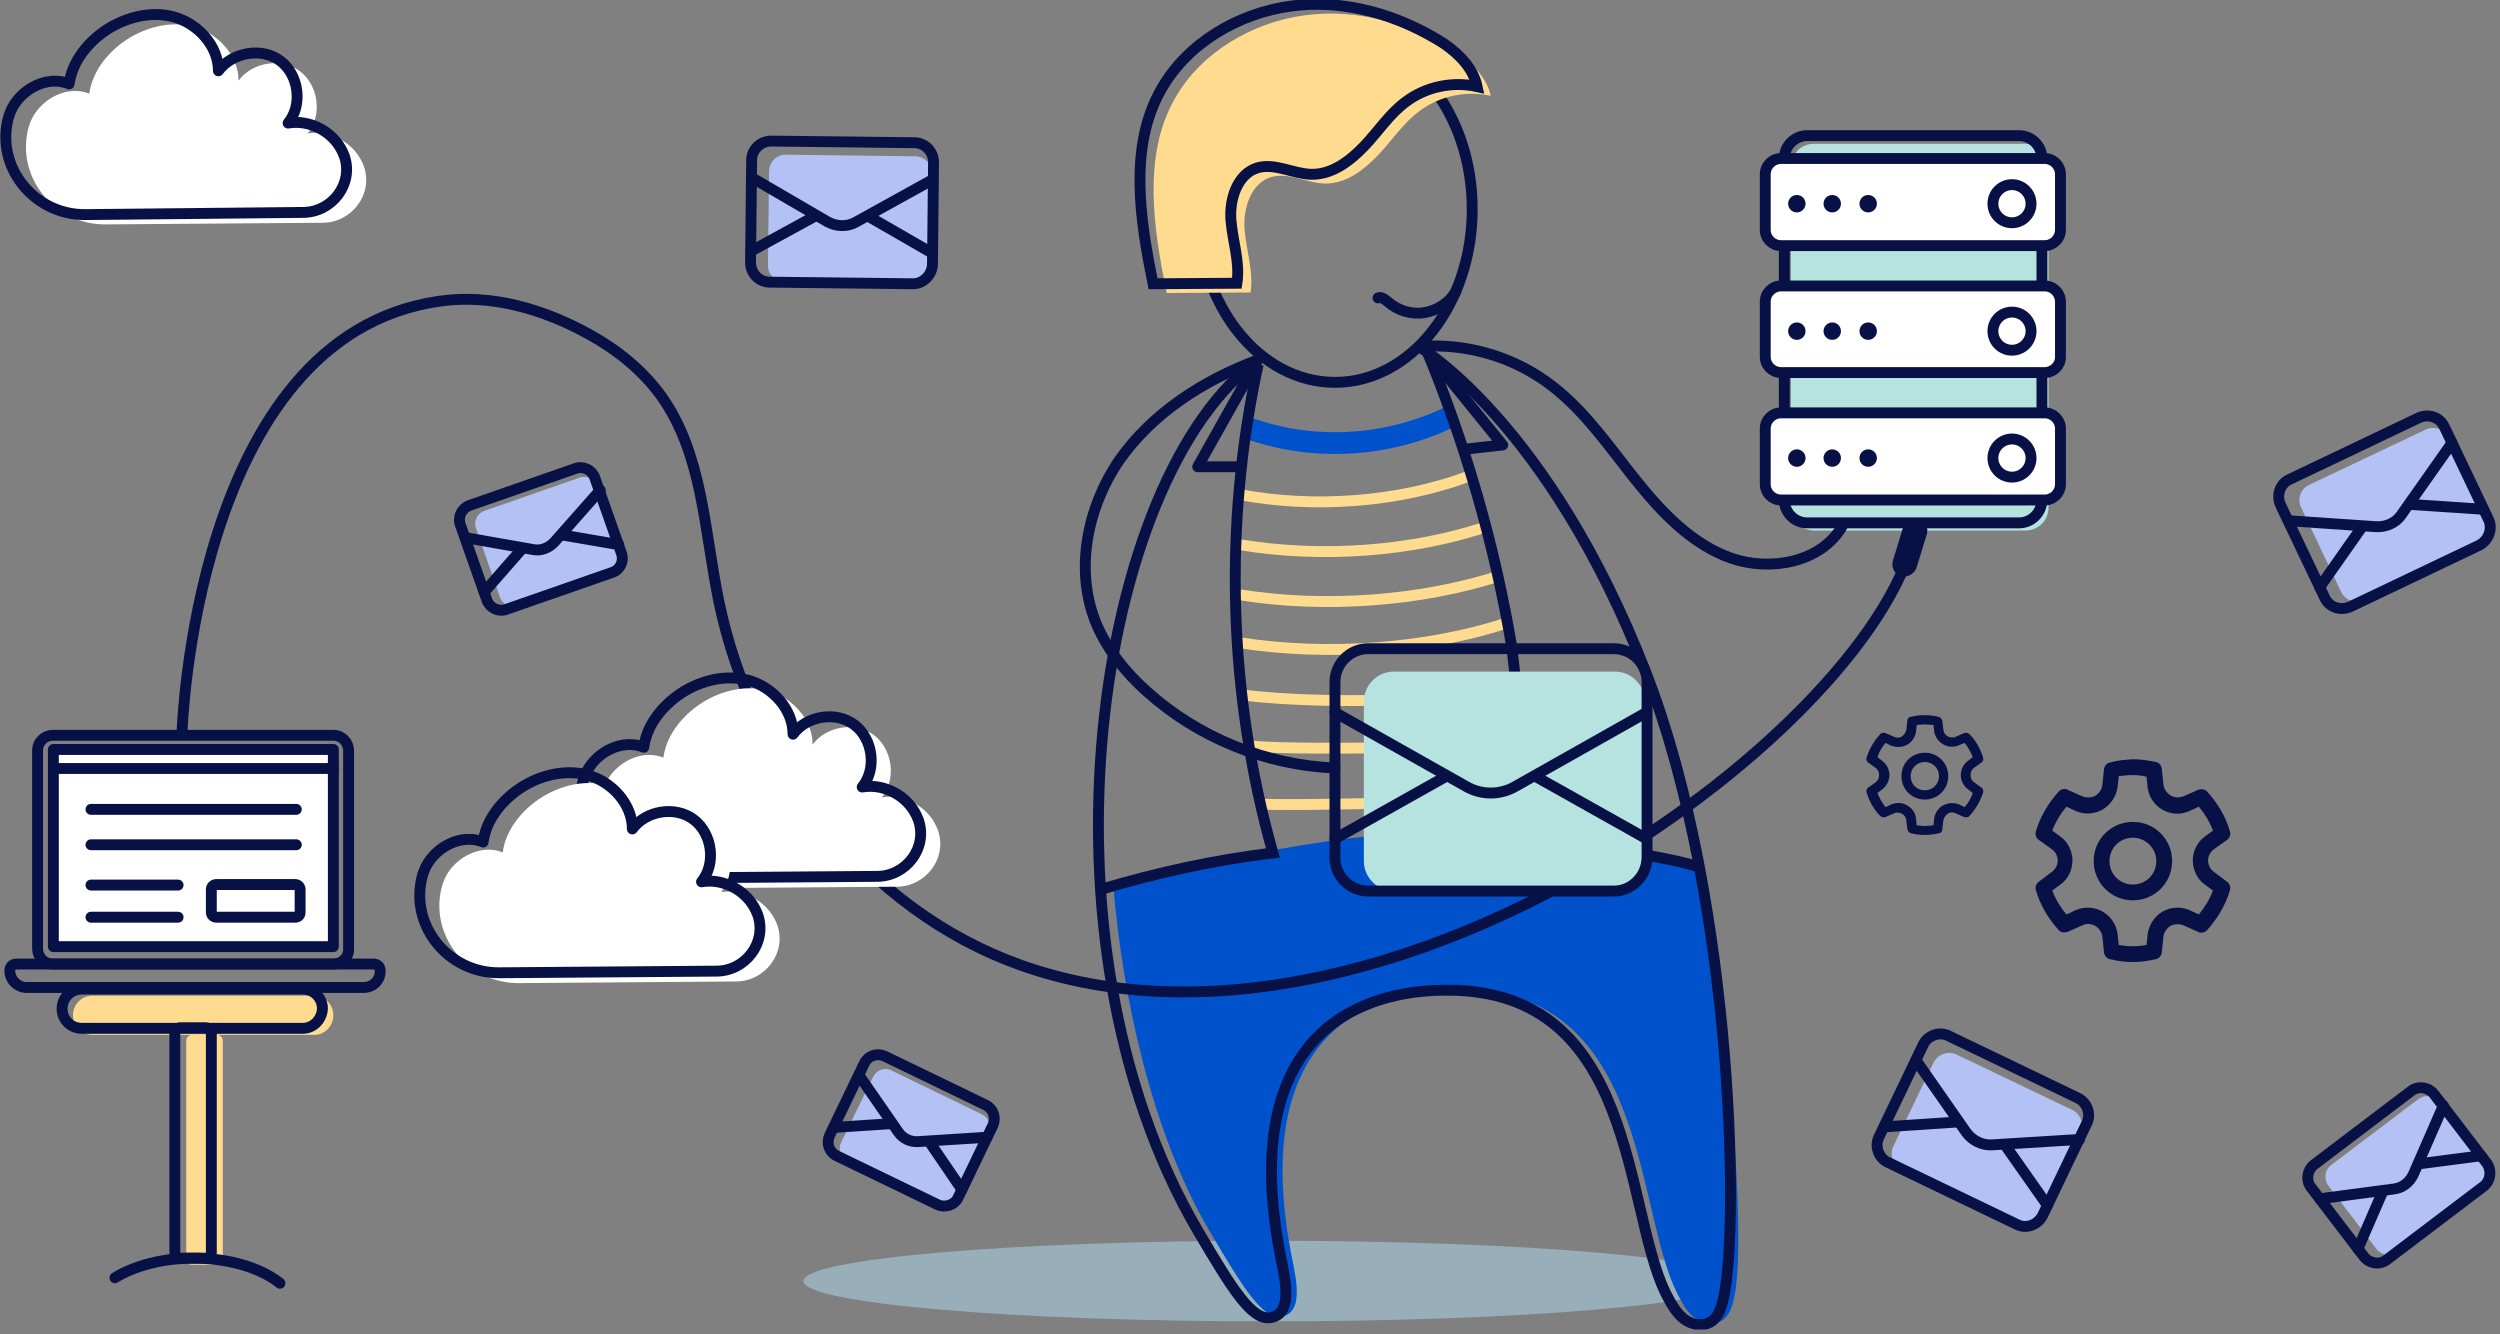 <svg width="459" height="245" viewBox="0 0 459 245" fill="none" xmlns="http://www.w3.org/2000/svg">
<rect x="0" y="0" width="459" height="245" fill="#808080" stroke="none"/>
<g clip-path="url(#clip0)">
<path d="M57.7 190H17C15 190 13.4 188.4 13.4 186.4C13.4 184.4 15 182.8 17 182.8H57.6C59.6 182.8 61.2 184.4 61.2 186.4C61.2 188.4 59.6 190 57.7 190Z" fill="#FEDB8F"/>
<path d="M39.9 232.2H35.2C34.7 232.2 34.2 231.8 34.2 231.2V191C34.2 190.5 34.7 190 35.2 190H39.9C40.4 190 40.9 190.5 40.9 191V231.3C40.9 231.8 40.5 232.2 39.9 232.2Z" fill="#FEDB8F"/>
<path opacity="0.5" d="M232.8 242.6C279.91 242.6 318.1 239.287 318.1 235.2C318.1 231.113 279.91 227.8 232.8 227.8C185.69 227.8 147.5 231.113 147.5 235.2C147.5 239.287 185.69 242.6 232.8 242.6Z" fill="#B1DEF5"/>
<path d="M228.9 78.5C241.1 83 255.1 82.1 266.7 76.3" stroke="#0052CC" stroke-width="4" stroke-miterlimit="10"/>
<path d="M227.6 90.8C241.3 93.4 256.8 92.2 269.5 87.5" stroke="#FEDB8F" stroke-width="2" stroke-miterlimit="10"/>
<path d="M227.6 100C242.5 102.5 259.4 101.3 273.2 96.6" stroke="#FEDB8F" stroke-width="2" stroke-miterlimit="10"/>
<path d="M227.6 109.2C243.2 111.7 260.9 110.4 275.4 105.7" stroke="#FEDB8F" stroke-width="2" stroke-miterlimit="10"/>
<path d="M227.6 118C243.6 120.5 261.8 119.2 276.6 114.4" stroke="#FEDB8F" stroke-width="2" stroke-miterlimit="10"/>
<path d="M227.6 127.5C233.1 128.4 256.3 130 278.5 126.3" stroke="#FEDB8F" stroke-width="2" stroke-miterlimit="10"/>
<path d="M229.3 136.9C234.8 137.8 273.2 137.4 279.5 135.8" stroke="#FEDB8F" stroke-width="2" stroke-miterlimit="10"/>
<path d="M231.3 147.6C235.7 148.1 276.1 146.9 280.6 146.9" stroke="#FEDB8F" stroke-width="2" stroke-miterlimit="10"/>
<path d="M312.1 159.3C318.4 194.1 320.7 231.6 318.1 239.4C317.8 240.5 317.3 241.5 316.5 242.2C315 243.4 312.7 243 311.1 241.9C309.5 240.8 308.7 238.9 307.8 237.2C300.1 221.4 302.5 181.6 267.8 181.6C261.1 181.6 226.9 182.2 237.5 232.4C238.5 237.3 238.5 241.1 235.4 241.7C231.9 242.4 228.3 236.6 222 225.9C211.7 208.4 206.1 183.5 204.4 162.5C204.4 162.5 235 154.5 256.2 153.1C290.2 151.2 312.1 159.3 312.1 159.3Z" fill="#0052CC"/>
<path d="M371.9 97.4H333C330.7 97.4 328.8 95.5 328.8 93.2V30.6C328.8 28.3 330.7 26.4 333 26.4H371.9C374.2 26.4 376.1 28.3 376.1 30.6V93.2C376.1 95.6 374.2 97.4 371.9 97.4Z" fill="#B6E2DF"/>
<path d="M370.7 96H331.8C329.5 96 327.6 94.1 327.6 91.8V29.1C327.6 26.8 329.5 24.9 331.8 24.9H370.7C373 24.9 374.9 26.8 374.9 29.1V91.7C374.9 94.1 373 96 370.7 96Z" stroke="#071146" stroke-width="2" stroke-miterlimit="10" stroke-linecap="round" stroke-linejoin="round"/>
<path d="M375.4 45.1H327C325.4 45.1 324.1 43.8 324.1 42.2V32C324.1 30.4 325.4 29.1 327 29.1H375.4C377 29.1 378.3 30.4 378.3 32V42.2C378.3 43.8 377 45.1 375.4 45.1Z" fill="white" stroke="#071146" stroke-width="2" stroke-miterlimit="10" stroke-linecap="round" stroke-linejoin="round"/>
<path d="M343 39C343.884 39 344.6 38.284 344.6 37.4C344.6 36.516 343.884 35.8 343 35.8C342.116 35.8 341.4 36.516 341.4 37.4C341.4 38.284 342.116 39 343 39Z" fill="#071146"/>
<path d="M369.4 40.9C371.333 40.9 372.9 39.333 372.9 37.4C372.9 35.467 371.333 33.9 369.4 33.9C367.467 33.9 365.9 35.467 365.9 37.4C365.9 39.333 367.467 40.9 369.4 40.9Z" stroke="#071146" stroke-width="2" stroke-miterlimit="10" stroke-linecap="round" stroke-linejoin="round"/>
<path d="M336.4 39C337.284 39 338 38.284 338 37.4C338 36.516 337.284 35.8 336.4 35.8C335.516 35.8 334.8 36.516 334.8 37.4C334.8 38.284 335.516 39 336.4 39Z" fill="#071146"/>
<path d="M329.9 39C330.784 39 331.5 38.284 331.5 37.4C331.5 36.516 330.784 35.8 329.9 35.8C329.016 35.8 328.3 36.516 328.3 37.4C328.3 38.284 329.016 39 329.9 39Z" fill="#071146"/>
<path d="M375.4 68.4H327C325.4 68.4 324.1 67.1 324.1 65.5V55.4C324.1 53.8 325.4 52.5 327 52.5H375.4C377 52.5 378.3 53.8 378.3 55.4V65.6C378.3 67.1 377 68.4 375.4 68.4Z" fill="white" stroke="#071146" stroke-width="2" stroke-miterlimit="10" stroke-linecap="round" stroke-linejoin="round"/>
<path d="M343 62.4C343.884 62.4 344.6 61.684 344.6 60.8C344.6 59.916 343.884 59.2 343 59.2C342.116 59.2 341.4 59.916 341.4 60.8C341.4 61.684 342.116 62.4 343 62.4Z" fill="#071146"/>
<path d="M369.4 64.3C371.333 64.3 372.9 62.733 372.9 60.8C372.9 58.867 371.333 57.3 369.4 57.3C367.467 57.3 365.9 58.867 365.9 60.8C365.9 62.733 367.467 64.3 369.4 64.3Z" stroke="#071146" stroke-width="2" stroke-miterlimit="10" stroke-linecap="round" stroke-linejoin="round"/>
<path d="M336.4 62.4C337.284 62.4 338 61.684 338 60.8C338 59.916 337.284 59.2 336.4 59.2C335.516 59.2 334.8 59.916 334.8 60.8C334.8 61.684 335.516 62.4 336.4 62.4Z" fill="#071146"/>
<path d="M329.9 62.4C330.784 62.4 331.5 61.684 331.5 60.8C331.5 59.916 330.784 59.2 329.9 59.2C329.016 59.2 328.3 59.916 328.3 60.8C328.3 61.684 329.016 62.4 329.9 62.4Z" fill="#071146"/>
<path d="M375.4 91.8H327C325.4 91.8 324.1 90.5 324.1 88.9V78.7C324.1 77.1 325.4 75.8 327 75.8H375.4C377 75.8 378.3 77.1 378.3 78.7V88.9C378.3 90.5 377 91.8 375.4 91.8Z" fill="white" stroke="#071146" stroke-width="2" stroke-miterlimit="10" stroke-linecap="round" stroke-linejoin="round"/>
<path d="M343 85.7C343.884 85.7 344.6 84.984 344.6 84.1C344.6 83.216 343.884 82.5 343 82.5C342.116 82.5 341.4 83.216 341.4 84.1C341.4 84.984 342.116 85.7 343 85.7Z" fill="#071146"/>
<path d="M369.4 87.6C371.333 87.6 372.9 86.033 372.9 84.1C372.9 82.167 371.333 80.6 369.4 80.6C367.467 80.6 365.9 82.167 365.9 84.1C365.9 86.033 367.467 87.6 369.4 87.6Z" stroke="#071146" stroke-width="2" stroke-miterlimit="10" stroke-linecap="round" stroke-linejoin="round"/>
<path d="M336.4 85.7C337.284 85.7 338 84.984 338 84.1C338 83.216 337.284 82.5 336.4 82.5C335.516 82.5 334.8 83.216 334.8 84.1C334.8 84.984 335.516 85.7 336.4 85.7Z" fill="#071146"/>
<path d="M329.9 85.7C330.784 85.7 331.5 84.984 331.5 84.1C331.5 83.216 330.784 82.5 329.9 82.5C329.016 82.5 328.3 83.216 328.3 84.1C328.3 84.984 329.016 85.7 329.9 85.7Z" fill="#071146"/>
<path d="M245.1 70.2C259.018 70.2 270.3 55.963 270.3 38.4C270.3 20.837 259.018 6.6 245.1 6.6C231.182 6.6 219.9 20.837 219.9 38.4C219.9 55.963 231.182 70.2 245.1 70.2Z" stroke="#071146" stroke-width="2" stroke-miterlimit="10"/>
<path d="M273.7 17.6C269.2 16.6 264.3 17.6 260.6 20.4C257.6 22.6 255.5 25.9 252.9 28.6C250.3 31.3 247 33.8 243.2 33.7C239.9 33.6 236.6 31.6 233.4 32.5C229.7 33.6 228.2 38.2 228.5 42.1C228.8 46 230.2 49.8 229.6 53.7C224.5 53.7 219.3 53.8 214.2 53.8C211.8 42 209.7 28.6 215.7 18.1C220.5 9.6 229.9 4.1 239.6 2.8C249.3 1.5 259.3 4.4 267.6 9.7C270.4 11.7 273 14.3 273.7 17.6Z" fill="#FEDB8F"/>
<path d="M271.2 15.9C266.7 14.9 261.8 15.9 258.1 18.7C255.1 20.9 253 24.2 250.4 26.9C247.8 29.6 244.5 32.1 240.7 32C237.4 31.9 234.1 29.9 230.9 30.8C227.2 31.9 225.7 36.5 226 40.4C226.3 44.3 227.7 48.1 227.1 52C222 52 216.8 52.1 211.7 52.1C209.3 40.3 207.2 26.9 213.2 16.4C218 7.9 227.4 2.4 237.1 1.1C246.8 -0.2 256.8 2.7 265.1 8C268 10 270.5 12.6 271.2 15.9Z" stroke="#071146" stroke-width="2" stroke-miterlimit="10"/>
<path d="M231.1 66C201.3 87.2 188.4 172.4 220 226.1C226.3 236.8 229.9 242.6 233.4 241.9C236.5 241.3 236.5 237.5 235.5 232.6C224.8 182.4 259.1 181.8 265.8 181.8C300.5 181.8 298.1 221.6 305.8 237.4C306.7 239.1 307.6 240.9 309.1 242.1C310.6 243.3 313 243.7 314.5 242.4C315.4 241.7 315.8 240.6 316.1 239.6C319.6 228.8 318.5 165.4 302.2 123.5C284.3 77.5 260.6 63.7 260.6 63.7" stroke="#071146" stroke-width="2" stroke-miterlimit="10"/>
<path d="M260.9 63.6C269.5 63 278.2 65.6 285 70.9C291.1 75.6 295.5 82.1 300.3 88.1C305.1 94.1 310.7 100 317.9 102.5C325.2 105 334.5 103.2 338.3 96.5" stroke="#071146" stroke-width="2" stroke-miterlimit="10"/>
<path d="M245.1 141C232.4 140.5 219.9 135.4 210.5 126.9C206.7 123.5 203.4 119.4 201.4 114.8C197.2 105 199.5 93.3 205.5 84.5C211.6 75.8 221 69.8 230.9 66.1L219.9 85.7H227.9" stroke="#071146" stroke-width="2" stroke-miterlimit="10" stroke-linecap="round" stroke-linejoin="round"/>
<path d="M455.3 100L434 110.1C432.4 110.9 430.5 110.2 429.8 108.6L422.5 93.2C421.7 91.6 422.4 89.7 424 89L445.3 78.9C446.9 78.1 448.8 78.8 449.5 80.4L456.8 95.8C457.5 97.4 456.8 99.3 455.3 100Z" fill="#B3C1F4"/>
<path d="M420.1 95.6L436.2 96.7C438.1 96.8 439.9 96 440.9 94.5L450.2 81.3" stroke="#071146" stroke-width="2" stroke-miterlimit="10" stroke-linecap="round" stroke-linejoin="round"/>
<path d="M455.9 93.5L442.4 92.6" stroke="#071146" stroke-width="2" stroke-miterlimit="10" stroke-linecap="round" stroke-linejoin="round"/>
<path d="M433.7 96.7L425.9 107.8" stroke="#071146" stroke-width="2" stroke-miterlimit="10" stroke-linecap="round" stroke-linejoin="round"/>
<path d="M455.2 100.1L431.5 111.4C429.7 112.2 427.6 111.5 426.8 109.7L418.7 92.7C417.9 90.9 418.6 88.8 420.4 88L444.1 76.7C445.9 75.9 448 76.6 448.8 78.4L456.9 95.4C457.7 97.1 456.9 99.2 455.2 100.1Z" stroke="#071146" stroke-width="2" stroke-miterlimit="10" stroke-linecap="round" stroke-linejoin="round"/>
<path d="M370.4 224.9L349.1 214.7C347.5 213.9 346.9 212 347.6 210.5L355 195.1C355.8 193.5 357.7 192.9 359.2 193.6L380.5 203.8C382.1 204.6 382.7 206.5 382 208L374.6 223.4C373.9 225 372 225.7 370.4 224.9Z" fill="#B3C1F4"/>
<path d="M351.8 194.7L361 207.9C362.1 209.4 363.9 210.3 365.7 210.2L381.8 209.2" stroke="#071146" stroke-width="2" stroke-miterlimit="10" stroke-linecap="round" stroke-linejoin="round"/>
<path d="M375.9 221.3L368.1 210.2" stroke="#071146" stroke-width="2" stroke-miterlimit="10" stroke-linecap="round" stroke-linejoin="round"/>
<path d="M359.4 206L345.9 206.9" stroke="#071146" stroke-width="2" stroke-miterlimit="10" stroke-linecap="round" stroke-linejoin="round"/>
<path d="M370.3 224.8L346.6 213.4C344.9 212.6 344.1 210.4 345 208.7L353.1 191.8C353.9 190.1 356.1 189.3 357.8 190.2L381.5 201.6C383.2 202.4 384 204.6 383.1 206.3L375 223.2C374.1 224.9 372 225.7 370.3 224.8Z" stroke="#071146" stroke-width="2" stroke-miterlimit="10" stroke-linecap="round" stroke-linejoin="round"/>
<path d="M456.1 217.7L440.1 229.8C438.9 230.7 437.2 230.5 436.3 229.3L427.5 217.7C426.6 216.5 426.8 214.8 428 213.9L444 201.8C445.2 200.9 446.9 201.1 447.8 202.3L456.6 213.9C457.5 215.1 457.2 216.8 456.1 217.7Z" fill="#B3C1F4"/>
<path d="M425.9 220.1L439.5 218.3C441.1 218.1 442.4 217.1 443.1 215.6L448.6 203" stroke="#071146" stroke-width="2" stroke-miterlimit="10" stroke-linecap="round" stroke-linejoin="round"/>
<path d="M455.5 212.2L444 213.7" stroke="#071146" stroke-width="2" stroke-miterlimit="10" stroke-linecap="round" stroke-linejoin="round"/>
<path d="M437.5 218.7L432.9 229.3" stroke="#071146" stroke-width="2" stroke-miterlimit="10" stroke-linecap="round" stroke-linejoin="round"/>
<path d="M456 217.8L438.2 231.3C436.9 232.3 435 232 434 230.7L424.3 218C423.3 216.7 423.6 214.8 424.9 213.8L442.7 200.3C444 199.3 445.9 199.6 446.9 200.9L456.6 213.6C457.5 214.9 457.3 216.8 456 217.8Z" stroke="#071146" stroke-width="2" stroke-miterlimit="10" stroke-linecap="round" stroke-linejoin="round"/>
<path d="M167.7 52.1L144.1 51.8C142.3 51.8 140.9 50.3 141 48.6L141.2 31.5C141.2 29.7 142.7 28.3 144.4 28.4L168 28.7C169.8 28.7 171.2 30.2 171.1 31.9L170.9 49C170.9 50.7 169.5 52.1 167.7 52.1Z" fill="#B3C1F4"/>
<path d="M138 32.6L151.9 40.7C153.5 41.6 155.5 41.7 157.1 40.8L171.2 33" stroke="#071146" stroke-width="2" stroke-miterlimit="10" stroke-linecap="round" stroke-linejoin="round"/>
<path d="M171.2 46.5L159.4 39.7" stroke="#071146" stroke-width="2" stroke-miterlimit="10" stroke-linecap="round" stroke-linejoin="round"/>
<path d="M149.8 39.6L137.9 46.1" stroke="#071146" stroke-width="2" stroke-miterlimit="10" stroke-linecap="round" stroke-linejoin="round"/>
<path d="M167.6 52.1L141.3 51.8C139.4 51.8 137.8 50.2 137.8 48.2L138 29.4C138 27.5 139.6 25.9 141.6 25.9L167.9 26.2C169.8 26.2 171.4 27.8 171.4 29.8L171.2 48.6C171.1 50.5 169.5 52.1 167.6 52.1Z" stroke="#071146" stroke-width="2" stroke-miterlimit="10" stroke-linecap="round" stroke-linejoin="round"/>
<path d="M172.3 221.2L155.6 213.1C154.4 212.5 153.8 211 154.4 209.8L160.3 197.7C160.9 196.5 162.4 195.9 163.6 196.5L180.3 204.6C181.5 205.2 182.1 206.7 181.5 207.9L175.6 220C175.1 221.3 173.6 221.8 172.3 221.2Z" fill="#B3C1F4"/>
<path d="M157.7 197.4L164.9 207.8C165.7 209 167.1 209.7 168.6 209.6L181.2 208.8" stroke="#071146" stroke-width="2" stroke-miterlimit="10" stroke-linecap="round" stroke-linejoin="round"/>
<path d="M176.6 218.4L170.6 209.6" stroke="#071146" stroke-width="2" stroke-miterlimit="10" stroke-linecap="round" stroke-linejoin="round"/>
<path d="M163.7 206.3L153.1 207" stroke="#071146" stroke-width="2" stroke-miterlimit="10" stroke-linecap="round" stroke-linejoin="round"/>
<path d="M172.2 221.2L153.6 212.2C152.2 211.5 151.7 209.9 152.3 208.5L158.7 195.2C159.4 193.8 161 193.3 162.4 193.9L181 202.9C182.4 203.6 182.9 205.2 182.3 206.6L175.9 219.9C175.3 221.2 173.6 221.8 172.2 221.2Z" stroke="#071146" stroke-width="2" stroke-miterlimit="10" stroke-linecap="round" stroke-linejoin="round"/>
<path d="M112.5 105.1L95 111.2C93.7 111.7 92.3 111 91.8 109.7L87.4 97C86.9 95.7 87.6 94.3 88.9 93.8L106.4 87.7C107.7 87.2 109.1 87.9 109.6 89.2L114 101.9C114.5 103.2 113.8 104.6 112.5 105.1Z" fill="#B3C1F4"/>
<path d="M85.4 98.7L97.9 100.9C99.3 101.2 100.8 100.6 101.8 99.5L110.2 90" stroke="#071146" stroke-width="2" stroke-miterlimit="10" stroke-linecap="round" stroke-linejoin="round"/>
<path d="M113.6 100L103.1 98.2" stroke="#071146" stroke-width="2" stroke-miterlimit="10" stroke-linecap="round" stroke-linejoin="round"/>
<path d="M95.9 100.7L88.9 108.7" stroke="#071146" stroke-width="2" stroke-miterlimit="10" stroke-linecap="round" stroke-linejoin="round"/>
<path d="M112.4 105.1L92.9 111.9C91.5 112.4 89.9 111.6 89.4 110.2L84.5 96.3C84 94.9 84.8 93.3 86.2 92.8L105.7 86C107.1 85.5 108.7 86.3 109.2 87.7L114.1 101.6C114.6 103 113.9 104.6 112.4 105.1Z" stroke="#071146" stroke-width="2" stroke-miterlimit="10" stroke-linecap="round" stroke-linejoin="round"/>
<path d="M231 66.9C224.6 96.4 225.5 127.5 233.7 156.6C223 157.9 212.4 160.2 202.1 163.3" stroke="#071146" stroke-width="2" stroke-miterlimit="10"/>
<path d="M261.5 63.3C269 81.2 274.4 99.9 277.6 119L281.4 153.5C281.4 153.5 309.1 157.7 312.1 159.3" stroke="#071146" stroke-width="2" stroke-miterlimit="10"/>
<path d="M268.7 82.5L275.9 81.7L262.1 64.7" stroke="#071146" stroke-width="2" stroke-miterlimit="10" stroke-linecap="round" stroke-linejoin="round"/>
<path d="M253 54.7C253.6 54.4 254.3 55 254.8 55.4C256.6 57 259.1 57.8 261.5 57.4C263.9 57 266.1 55.6 267.3 53.5" stroke="#071146" stroke-width="2" stroke-miterlimit="10" stroke-linecap="round" stroke-linejoin="round"/>
<path d="M351.8 96.7C345.9 132.7 254.4 201 187.4 177.2C159 167.1 138.1 140 132 110.5C129.3 97.6 129.1 83.5 121.4 72.7C118 68 113.3 64.2 108.2 61.4C99.9 56.8 90.2 53.9 80.7 55.3C35.4 61.7 33.4 134.9 33.4 134.9" stroke="#071146" stroke-width="2" stroke-miterlimit="10"/>
<path d="M59.2 40.9C64.6 40.9 68.6 35.6 66.8 30.5C66.7 30.3 66.6 30 66.5 29.8C64.8 26.1 60.5 23.8 56.5 24.5C59.2 21.2 58.5 15.7 55.1 13.1C51.7 10.5 46.3 11.4 43.8 14.8C43.8 10.2 40 6.1 35.6 4.9C31.2 3.7 26.2 5.1 22.5 7.8C19.4 10.1 16.9 13.4 16.4 17.2C12.5 15.6 7.8 18 5.9 21.7C5.7 22.1 5.5 22.6 5.3 23.2C2.7 32.3 9.9 41.3 19.4 41.2L59.2 40.9Z" fill="white"/>
<path d="M55.6 39C61 39 65 33.7 63.2 28.6C63.1 28.4 63 28.1 62.9 27.9C61.2 24.2 56.9 21.9 52.9 22.6C55.6 19.3 54.9 13.8 51.5 11.2C48.1 8.6 42.6 9.6 40.1 13C40.1 8.4 36.3 4.3 31.9 3.1C27.5 1.9 22.5 3.3 18.8 6C15.7 8.3 13.2 11.6 12.7 15.4C8.8 13.8 4.1 16.2 2.2 19.9C2 20.3 1.8 20.8 1.6 21.4C-1 30.5 6.2 39.5 15.7 39.4L55.6 39Z" stroke="#071146" stroke-width="2" stroke-miterlimit="10" stroke-linecap="round" stroke-linejoin="round"/>
<path d="M164.6 162.8C170 162.8 174 157.5 172.2 152.4C172.1 152.2 172 151.9 171.9 151.7C170.2 148 165.9 145.7 161.9 146.4C164.6 143.1 163.9 137.6 160.5 135C157.1 132.4 151.7 133.3 149.2 136.7C149.2 132.1 145.4 128 141 126.8C136.5 125.6 131.6 127 127.9 129.7C124.8 132 122.3 135.3 121.8 139.1C117.9 137.5 113.2 139.9 111.3 143.6C111.1 144 110.9 144.5 110.7 145.1C108.1 154.2 115.3 163.2 124.8 163.1L164.6 162.8Z" fill="white"/>
<path d="M161 160.9C166.4 160.9 170.4 155.6 168.6 150.5C168.5 150.3 168.4 150 168.3 149.8C166.6 146.1 162.3 143.8 158.3 144.5C161 141.2 160.3 135.7 156.9 133.1C153.5 130.5 148.1 131.4 145.6 134.8C145.6 130.2 141.8 126.1 137.4 124.9C132.9 123.7 128 125.1 124.3 127.8C121.2 130.1 118.7 133.4 118.2 137.2C114.3 135.6 109.6 138 107.7 141.7C107.5 142.1 107.3 142.6 107.1 143.2C104.5 152.3 111.7 161.3 121.2 161.2L161 160.9Z" stroke="#071146" stroke-width="2" stroke-miterlimit="10" stroke-linecap="round" stroke-linejoin="round"/>
<path d="M135.1 180.2C140.5 180.2 144.5 174.9 142.7 169.8C142.6 169.6 142.5 169.3 142.4 169.1C140.7 165.4 136.4 163.1 132.4 163.8C135.1 160.5 134.4 155 131 152.4C127.6 149.8 122.2 150.7 119.7 154.1C119.7 149.5 115.9 145.4 111.5 144.2C107 143 102.1 144.4 98.4 147.1C95.3 149.4 92.8 152.7 92.3 156.5C88.4 154.9 83.7 157.3 81.8 161C81.6 161.4 81.4 161.9 81.2 162.5C78.6 171.6 85.8 180.6 95.3 180.5L135.1 180.2Z" fill="white"/>
<path d="M131.5 178.3C136.9 178.3 140.9 173 139.1 167.9C139 167.7 138.9 167.4 138.8 167.2C137.1 163.5 132.8 161.2 128.8 161.9C131.5 158.6 130.8 153.1 127.4 150.5C124 147.9 118.6 148.8 116.1 152.2C116.1 147.6 112.3 143.5 107.9 142.3C103.4 141.1 98.5 142.5 94.8 145.2C91.7 147.5 89.2 150.8 88.7 154.6C84.8 153 80.1 155.4 78.2 159.1C78 159.5 77.8 160 77.6 160.6C75 169.7 82.2 178.7 91.7 178.6L131.5 178.3Z" stroke="#071146" stroke-width="2" stroke-miterlimit="10" stroke-linecap="round" stroke-linejoin="round"/>
<path d="M61.2 177H9.7C8.1 177 6.9 175.7 6.9 174.2V137.8C6.9 136.2 8.2 135 9.7 135H61.2C62.8 135 64 136.3 64 137.8V174.2C64.1 175.7 62.8 177 61.2 177Z" stroke="#071146" stroke-width="2" stroke-miterlimit="10" stroke-linecap="round" stroke-linejoin="round"/>
<path d="M66.8 181.3H4.9C3.2 181.3 1.8 179.9 1.8 178.2C1.8 177.5 2.3 177 3 177H68.6C69.3 177 69.8 177.5 69.8 178.2C69.9 179.9 68.5 181.3 66.8 181.3Z" stroke="#071146" stroke-width="2" stroke-miterlimit="10" stroke-linecap="round" stroke-linejoin="round"/>
<path d="M61.2 137.6H9.8V173.8H61.2V137.6Z" fill="white"/>
<path d="M61.2 137.6H9.8V173.8H61.2V137.6Z" stroke="#071146" stroke-width="2" stroke-miterlimit="10" stroke-linecap="round" stroke-linejoin="round"/>
<path d="M9.8 141.1H61.2" stroke="#071146" stroke-width="2" stroke-miterlimit="10" stroke-linecap="round" stroke-linejoin="round"/>
<path d="M54.2 168.4H39.7C39.2 168.4 38.8 168 38.8 167.5V163.3C38.8 162.8 39.2 162.4 39.7 162.4H54.2C54.7 162.4 55.1 162.8 55.1 163.3V167.5C55.1 168.1 54.7 168.4 54.2 168.4Z" stroke="#071146" stroke-width="2" stroke-miterlimit="10" stroke-linecap="round" stroke-linejoin="round"/>
<path d="M16.7 148.6H54.4" stroke="#071146" stroke-width="2" stroke-miterlimit="10" stroke-linecap="round" stroke-linejoin="round"/>
<path d="M16.7 155.1H54.4" stroke="#071146" stroke-width="2" stroke-miterlimit="10" stroke-linecap="round" stroke-linejoin="round"/>
<path d="M16.7 162.5H32.7" stroke="#071146" stroke-width="2" stroke-miterlimit="10" stroke-linecap="round" stroke-linejoin="round"/>
<path d="M16.7 168.4H32.7" stroke="#071146" stroke-width="2" stroke-miterlimit="10" stroke-linecap="round" stroke-linejoin="round"/>
<path d="M391.6 139.4C393 139.4 394.4 139.6 395.8 139.9C396.4 140 396.8 140.5 396.9 141.1L397.2 144C397.3 145.3 398.5 146.4 399.8 146.4C400.2 146.4 400.5 146.3 400.9 146.2L403.6 145C404.2 144.8 404.8 144.9 405.2 145.3C407.1 147.4 408.6 149.8 409.4 152.6C409.6 153.2 409.4 153.8 408.9 154.2L406.5 155.9C405.8 156.4 405.4 157.2 405.4 158C405.4 158.8 405.8 159.6 406.5 160.1L408.9 161.9C409.4 162.3 409.6 162.9 409.4 163.5C408.6 166.2 407.1 168.7 405.2 170.8C404.8 171.2 404.1 171.4 403.6 171.1L400.9 169.9C400.1 169.6 399.2 169.6 398.5 170C397.8 170.4 397.3 171.2 397.2 172L396.9 174.9C396.8 175.5 396.4 176 395.8 176.1C393 176.8 390.1 176.8 387.4 176.1C386.8 176 386.4 175.5 386.3 174.9L386 172C385.9 171.2 385.4 170.4 384.7 170C384 169.6 383.1 169.5 382.3 169.9L379.6 171.1C379 171.3 378.4 171.2 378 170.8C376.1 168.7 374.6 166.2 373.8 163.5C373.6 162.9 373.8 162.3 374.3 161.9L376.7 160.1C377.4 159.6 377.8 158.8 377.8 158C377.8 157.2 377.4 156.4 376.7 155.9L374.3 154.2C373.8 153.8 373.6 153.2 373.8 152.6C374.6 149.9 376.1 147.4 378 145.3C378.4 144.9 379.1 144.7 379.6 145L382.3 146.2C383.1 146.5 384 146.5 384.7 146.1C385.4 145.7 385.9 144.9 386 144.1L386.3 141.2C386.4 140.6 386.8 140.1 387.4 140C388.7 139.6 390.1 139.5 391.6 139.4ZM391.6 142.3C390.7 142.3 389.9 142.4 389 142.5L388.8 144.4C388.6 146.1 387.6 147.7 386.1 148.6C384.6 149.5 382.7 149.6 381.1 148.9L379.4 148.1C378.3 149.4 377.4 150.9 376.8 152.5L378.3 153.6C379.7 154.6 380.5 156.3 380.5 158C380.5 159.7 379.7 161.4 378.3 162.4L376.8 163.5C377.4 165.1 378.3 166.6 379.4 167.9L381.1 167.1C382.7 166.4 384.5 166.5 386.1 167.4C387.6 168.3 388.6 169.8 388.8 171.6L389 173.5C390.7 173.8 392.4 173.8 394.1 173.5L394.3 171.6C394.5 169.9 395.5 168.3 397 167.4C398.5 166.5 400.4 166.4 402 167.1L403.7 167.9C404.8 166.6 405.7 165.1 406.3 163.5L404.8 162.4C403.4 161.4 402.6 159.7 402.6 158C402.6 156.3 403.4 154.6 404.8 153.6L406.3 152.5C405.7 150.9 404.8 149.4 403.7 148.1L402 148.9C401.3 149.2 400.5 149.4 399.8 149.4C397 149.4 394.6 147.3 394.3 144.5L394.1 142.6C393.3 142.4 392.4 142.3 391.6 142.3ZM391.6 150.9C395.6 150.9 398.8 154.1 398.8 158.1C398.8 162.1 395.6 165.3 391.6 165.3C387.6 165.3 384.4 162.1 384.4 158.1C384.4 154.1 387.6 150.9 391.6 150.9ZM391.6 153.8C389.2 153.8 387.3 155.7 387.3 158.1C387.3 160.5 389.2 162.4 391.6 162.4C394 162.4 395.9 160.5 395.9 158.1C395.9 155.7 393.9 153.8 391.6 153.8Z" fill="#071146"/>
<path d="M353.4 131.3C354.2 131.3 355.1 131.4 355.9 131.6C356.3 131.7 356.5 132 356.6 132.3L356.8 134C356.9 134.8 357.6 135.4 358.4 135.4C358.6 135.4 358.8 135.4 359 135.3L360.6 134.6C360.9 134.5 361.3 134.5 361.6 134.8C362.8 136 363.6 137.5 364.1 139.1C364.2 139.4 364.1 139.8 363.8 140L362.4 141C362 141.3 361.8 141.8 361.8 142.3C361.8 142.8 362 143.3 362.4 143.6L363.8 144.6C364.1 144.8 364.2 145.2 364.1 145.5C363.6 147.1 362.7 148.6 361.6 149.8C361.4 150.1 361 150.1 360.6 150L359 149.3C358.5 149.1 358 149.1 357.6 149.4C357.2 149.7 356.9 150.1 356.8 150.6L356.6 152.3C356.6 152.7 356.3 153 355.9 153C354.2 153.4 352.5 153.4 350.9 153C350.5 152.9 350.3 152.6 350.2 152.3L350 150.6C349.9 150.1 349.7 149.7 349.2 149.4C348.8 149.2 348.2 149.1 347.8 149.3L346.2 150C345.9 150.1 345.5 150.1 345.2 149.8C344 148.6 343.2 147.1 342.7 145.5C342.6 145.2 342.7 144.8 343 144.6L344.4 143.6C344.8 143.3 345 142.8 345 142.3C345 141.8 344.8 141.3 344.4 141L343 140C342.7 139.8 342.6 139.4 342.7 139.1C343.2 137.5 344.1 136 345.2 134.8C345.4 134.5 345.8 134.5 346.2 134.6L347.8 135.3C348.3 135.5 348.8 135.5 349.2 135.2C349.6 134.9 349.9 134.5 350 134L350.2 132.3C350.2 131.9 350.5 131.6 350.9 131.6C351.7 131.4 352.5 131.3 353.4 131.3ZM353.4 133C352.9 133 352.4 133.1 351.9 133.1L351.8 134.2C351.7 135.2 351.1 136.2 350.2 136.7C349.3 137.2 348.2 137.3 347.2 136.9L346.2 136.4C345.5 137.2 345 138.1 344.7 139L345.6 139.7C346.4 140.3 346.9 141.3 346.9 142.3C346.9 143.3 346.4 144.3 345.6 144.9L344.7 145.6C345.1 146.6 345.6 147.5 346.2 148.2L347.2 147.7C348.2 147.3 349.3 147.3 350.2 147.9C351.1 148.4 351.7 149.3 351.8 150.4L351.9 151.5C352.9 151.7 354 151.7 355 151.5L355.1 150.4C355.2 149.4 355.8 148.4 356.7 147.9C357.6 147.4 358.7 147.3 359.7 147.7L360.7 148.2C361.4 147.4 361.9 146.5 362.2 145.6L361.3 144.9C360.5 144.3 360 143.3 360 142.3C360 141.3 360.5 140.3 361.3 139.7L362.2 139C361.8 138 361.3 137.1 360.7 136.4L359.7 136.8C359.3 137 358.8 137.1 358.4 137.1C356.7 137.1 355.3 135.8 355.1 134.2L355 133.1C354.4 133.1 353.9 133 353.4 133ZM353.4 138.2C355.8 138.2 357.7 140.1 357.7 142.5C357.7 144.9 355.8 146.8 353.4 146.8C351 146.8 349.1 144.9 349.1 142.5C349.1 140.1 351 138.2 353.4 138.2ZM353.4 139.9C352 139.9 350.8 141 350.8 142.5C350.8 144 351.9 145.1 353.4 145.1C354.8 145.1 356 144 356 142.5C356 141 354.8 139.9 353.4 139.9Z" fill="#071146"/>
<path d="M55.6 188.8H15C13 188.8 11.4 187.2 11.4 185.2C11.4 183.2 13 181.6 15 181.6H55.6C57.6 181.6 59.2 183.2 59.2 185.2C59.1 187.2 57.5 188.8 55.6 188.8Z" stroke="#071146" stroke-width="2" stroke-miterlimit="10"/>
<path d="M37.8 231H33.1C32.6 231 32.1 230.6 32.1 230V189.7C32.1 189.1 32.6 188.7 33.1 188.7H37.8C38.3 188.7 38.8 189.1 38.8 189.7V230C38.8 230.6 38.4 231 37.8 231Z" stroke="#071146" stroke-width="2" stroke-miterlimit="10"/>
<path d="M21.1 234.6C24.7 232.4 29.8 231 35.5 231C42.1 231 47.9 232.8 51.4 235.6" stroke="#071146" stroke-width="2" stroke-miterlimit="10" stroke-linecap="round" stroke-linejoin="round"/>
<path d="M296.5 163.6H255.9C252.9 163.6 250.4 161.1 250.4 158.1V128.8C250.4 125.8 252.9 123.3 255.9 123.3H296.5C299.5 123.3 302 125.8 302 128.8V158.1C301.9 161.2 299.5 163.6 296.5 163.6Z" fill="#B6E2DF"/>
<path d="M245.1 130.8L269.2 144.4C272 146 275.4 146 278.2 144.4L302.3 130.8" stroke="#071146" stroke-width="2" stroke-miterlimit="10" stroke-linecap="round" stroke-linejoin="round"/>
<path d="M302.3 154L282 142.6" stroke="#071146" stroke-width="2" stroke-miterlimit="10" stroke-linecap="round" stroke-linejoin="round"/>
<path d="M265.4 142.6L245.1 154" stroke="#071146" stroke-width="2" stroke-miterlimit="10" stroke-linecap="round" stroke-linejoin="round"/>
<path d="M296.3 163.6H251.2C247.9 163.6 245.1 160.9 245.1 157.5V125.2C245.1 121.9 247.8 119.1 251.2 119.1H296.3C299.6 119.1 302.4 121.8 302.4 125.2V157.5C302.3 160.9 299.6 163.6 296.3 163.6Z" stroke="#071146" stroke-width="2" stroke-miterlimit="10" stroke-linecap="round" stroke-linejoin="round"/>
<path d="M349.3 104.8C348.6 104.6 348.3 103.9 348.5 103.2L350.4 97C350.6 96.3 351.3 96 352 96.2C352.7 96.4 353 97.1 352.8 97.8L350.9 104C350.6 104.6 349.9 105 349.3 104.8Z" fill="#071146" stroke="#071146" stroke-width="2" stroke-miterlimit="10"/>
</g>
<defs>
<clipPath id="clip0">
<rect width="458.2" height="244.1" fill="white"/>
</clipPath>
</defs>
</svg>
